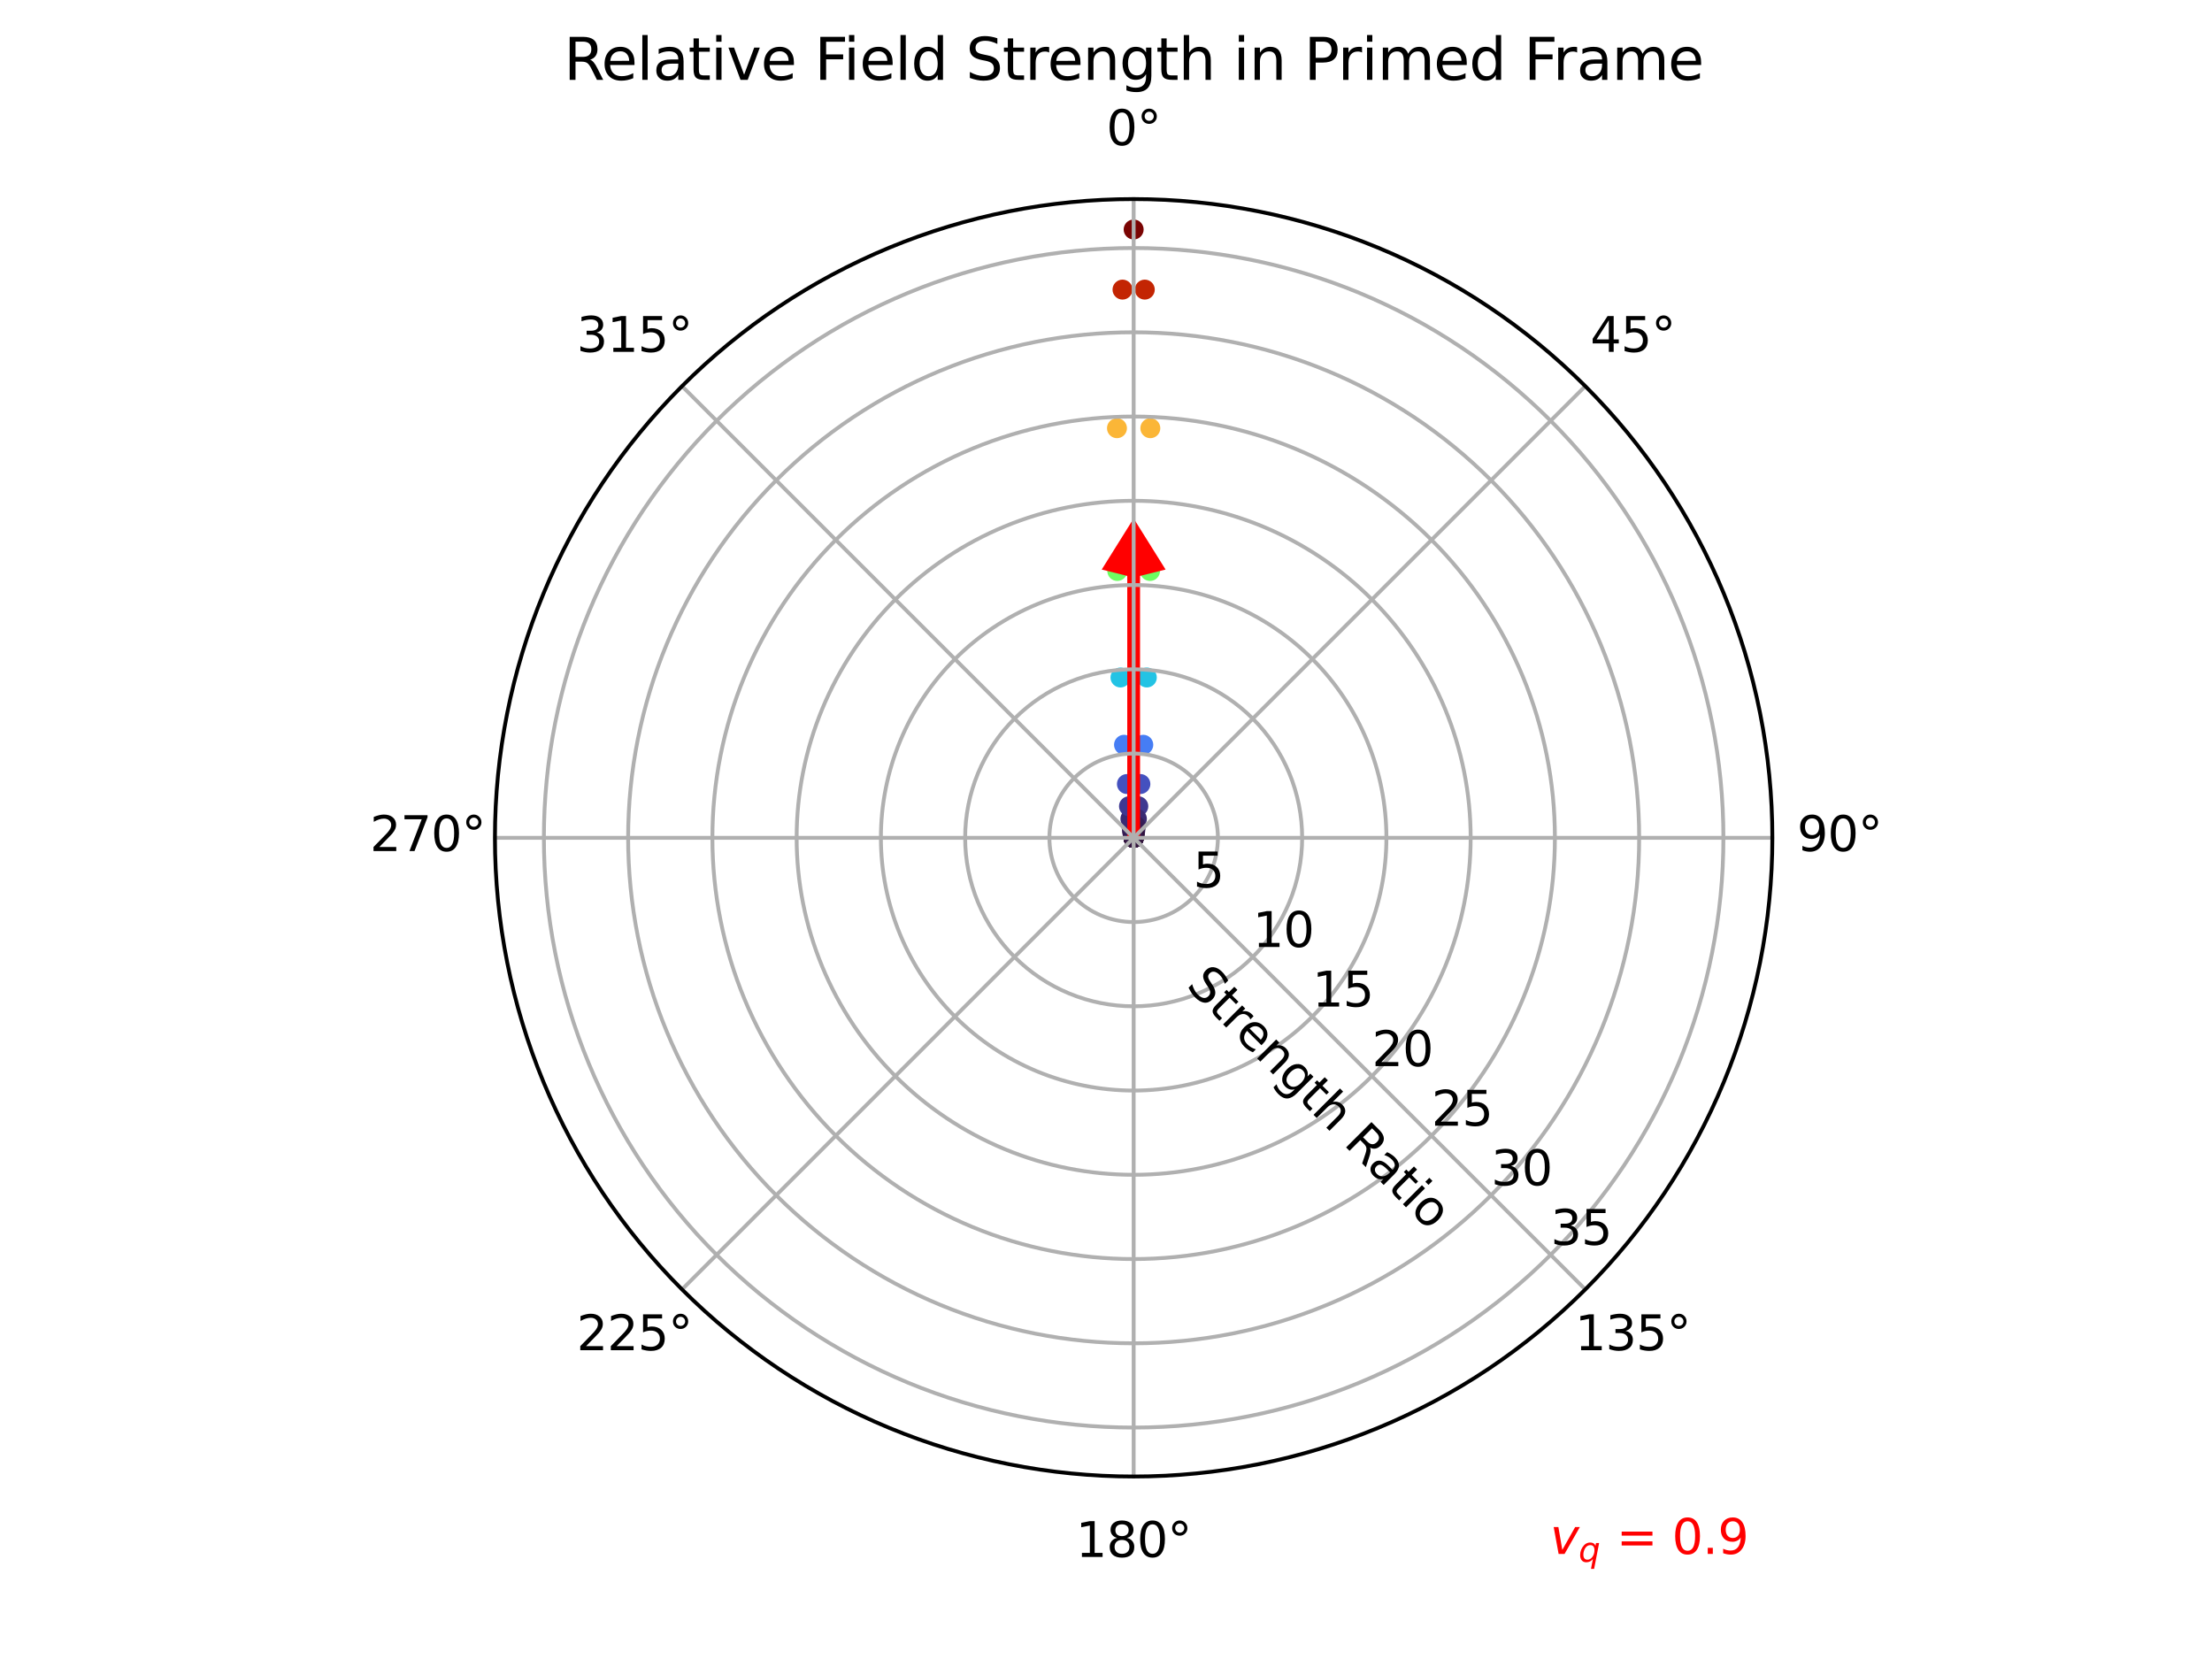 <?xml version="1.0" encoding="utf-8" standalone="no"?>
<!DOCTYPE svg PUBLIC "-//W3C//DTD SVG 1.1//EN"
  "http://www.w3.org/Graphics/SVG/1.1/DTD/svg11.dtd">
<svg xmlns:xlink="http://www.w3.org/1999/xlink" width="460.8pt" height="345.6pt" viewBox="0 0 460.8 345.6" xmlns="http://www.w3.org/2000/svg" version="1.1">
 <defs>
  <style type="text/css">*{stroke-linejoin: round; stroke-linecap: butt}</style>
 </defs>
 <g id="figure_1">
  <g id="patch_1">
   <path d="M 0 345.6 
L 460.8 345.6 
L 460.8 0 
L 0 0 
z
" style="fill: #ffffff"/>
  </g>
  <g id="axes_1">
   <g id="patch_2">
    <path d="M 369.216 174.528 
C 369.216 157.055 365.774 139.752 359.088 123.61 
C 352.401 107.467 342.6 92.798 330.245 80.443 
C 317.89 68.088 303.221 58.287 287.078 51.6 
C 270.936 44.914 253.633 41.472 236.16 41.472 
C 218.687 41.472 201.384 44.914 185.242 51.6 
C 169.099 58.287 154.43 68.088 142.075 80.443 
C 129.72 92.798 119.919 107.467 113.232 123.61 
C 106.546 139.752 103.104 157.055 103.104 174.528 
C 103.104 192.001 106.546 209.304 113.232 225.446 
C 119.919 241.589 129.72 256.258 142.075 268.613 
C 154.43 280.968 169.099 290.769 185.242 297.456 
C 201.384 304.142 218.687 307.584 236.16 307.584 
C 253.633 307.584 270.936 304.142 287.078 297.456 
C 303.221 290.769 317.89 280.968 330.245 268.613 
C 342.6 256.258 352.401 241.589 359.088 225.446 
C 365.774 209.304 369.216 192.001 369.216 174.528 
M 236.16 174.528 
C 236.16 174.528 236.16 174.528 236.16 174.528 
C 236.16 174.528 236.16 174.528 236.16 174.528 
C 236.16 174.528 236.16 174.528 236.16 174.528 
C 236.16 174.528 236.16 174.528 236.16 174.528 
C 236.16 174.528 236.16 174.528 236.16 174.528 
C 236.16 174.528 236.16 174.528 236.16 174.528 
C 236.16 174.528 236.16 174.528 236.16 174.528 
C 236.16 174.528 236.16 174.528 236.16 174.528 
C 236.16 174.528 236.16 174.528 236.16 174.528 
C 236.16 174.528 236.16 174.528 236.16 174.528 
C 236.16 174.528 236.16 174.528 236.16 174.528 
C 236.16 174.528 236.16 174.528 236.16 174.528 
C 236.16 174.528 236.16 174.528 236.16 174.528 
C 236.16 174.528 236.16 174.528 236.16 174.528 
C 236.16 174.528 236.16 174.528 236.16 174.528 
C 236.16 174.528 236.16 174.528 236.16 174.528 
z
" style="fill: #ffffff"/>
   </g>
   <g id="PathCollection_1">
    <defs>
     <path id="C0_0_9b38a0c9fc" d="M 0 1.581 
C 0.419 1.581 0.822 1.415 1.118 1.118 
C 1.415 0.822 1.581 0.419 1.581 -0 
C 1.581 -0.419 1.415 -0.822 1.118 -1.118 
C 0.822 -1.415 0.419 -1.581 0 -1.581 
C -0.419 -1.581 -0.822 -1.415 -1.118 -1.118 
C -1.415 -0.822 -1.581 -0.419 -1.581 0 
C -1.581 0.419 -1.415 0.822 -1.118 1.118 
C -0.822 1.415 -0.419 1.581 0 1.581 
z
"/>
    </defs>
    <g clip-path="url(#pdd1f303d67)">
     <use xlink:href="#C0_0_9b38a0c9fc" x="236.16" y="47.808" style="fill: #7a0403; stroke: #7a0403"/>
    </g>
    <g clip-path="url(#pdd1f303d67)">
     <use xlink:href="#C0_0_9b38a0c9fc" x="238.48" y="60.33" style="fill: #c32503; stroke: #c32503"/>
    </g>
    <g clip-path="url(#pdd1f303d67)">
     <use xlink:href="#C0_0_9b38a0c9fc" x="239.635" y="89.201" style="fill: #fbb637; stroke: #fbb637"/>
    </g>
    <g clip-path="url(#pdd1f303d67)">
     <use xlink:href="#C0_0_9b38a0c9fc" x="239.569" y="118.945" style="fill: #6dfe62; stroke: #6dfe62"/>
    </g>
    <g clip-path="url(#pdd1f303d67)">
     <use xlink:href="#C0_0_9b38a0c9fc" x="238.905" y="141.133" style="fill: #23c3e4; stroke: #23c3e4"/>
    </g>
    <g clip-path="url(#pdd1f303d67)">
     <use xlink:href="#C0_0_9b38a0c9fc" x="238.165" y="155.152" style="fill: #467df4; stroke: #467df4"/>
    </g>
    <g clip-path="url(#pdd1f303d67)">
     <use xlink:href="#C0_0_9b38a0c9fc" x="237.563" y="163.328" style="fill: #4451bf; stroke: #4451bf"/>
    </g>
    <g clip-path="url(#pdd1f303d67)">
     <use xlink:href="#C0_0_9b38a0c9fc" x="237.13" y="167.959" style="fill: #3e3891; stroke: #3e3891"/>
    </g>
    <g clip-path="url(#pdd1f303d67)">
     <use xlink:href="#C0_0_9b38a0c9fc" x="236.834" y="170.58" style="fill: #392a73; stroke: #392a73"/>
    </g>
    <g clip-path="url(#pdd1f303d67)">
     <use xlink:href="#C0_0_9b38a0c9fc" x="236.636" y="172.086" style="fill: #351e58; stroke: #351e58"/>
    </g>
    <g clip-path="url(#pdd1f303d67)">
     <use xlink:href="#C0_0_9b38a0c9fc" x="236.502" y="172.971" style="fill: #341b51; stroke: #341b51"/>
    </g>
    <g clip-path="url(#pdd1f303d67)">
     <use xlink:href="#C0_0_9b38a0c9fc" x="236.412" y="173.506" style="fill: #33184a; stroke: #33184a"/>
    </g>
    <g clip-path="url(#pdd1f303d67)">
     <use xlink:href="#C0_0_9b38a0c9fc" x="236.349" y="173.838" style="fill: #321543; stroke: #321543"/>
    </g>
    <g clip-path="url(#pdd1f303d67)">
     <use xlink:href="#C0_0_9b38a0c9fc" x="236.306" y="174.049" style="fill: #30123b; stroke: #30123b"/>
    </g>
    <g clip-path="url(#pdd1f303d67)">
     <use xlink:href="#C0_0_9b38a0c9fc" x="236.274" y="174.188" style="fill: #30123b; stroke: #30123b"/>
    </g>
    <g clip-path="url(#pdd1f303d67)">
     <use xlink:href="#C0_0_9b38a0c9fc" x="236.252" y="174.281" style="fill: #30123b; stroke: #30123b"/>
    </g>
    <g clip-path="url(#pdd1f303d67)">
     <use xlink:href="#C0_0_9b38a0c9fc" x="236.235" y="174.344" style="fill: #30123b; stroke: #30123b"/>
    </g>
    <g clip-path="url(#pdd1f303d67)">
     <use xlink:href="#C0_0_9b38a0c9fc" x="236.223" y="174.389" style="fill: #30123b; stroke: #30123b"/>
    </g>
    <g clip-path="url(#pdd1f303d67)">
     <use xlink:href="#C0_0_9b38a0c9fc" x="236.213" y="174.421" style="fill: #30123b; stroke: #30123b"/>
    </g>
    <g clip-path="url(#pdd1f303d67)">
     <use xlink:href="#C0_0_9b38a0c9fc" x="236.206" y="174.444" style="fill: #30123b; stroke: #30123b"/>
    </g>
    <g clip-path="url(#pdd1f303d67)">
     <use xlink:href="#C0_0_9b38a0c9fc" x="236.2" y="174.462" style="fill: #30123b; stroke: #30123b"/>
    </g>
    <g clip-path="url(#pdd1f303d67)">
     <use xlink:href="#C0_0_9b38a0c9fc" x="236.196" y="174.475" style="fill: #30123b; stroke: #30123b"/>
    </g>
    <g clip-path="url(#pdd1f303d67)">
     <use xlink:href="#C0_0_9b38a0c9fc" x="236.193" y="174.485" style="fill: #30123b; stroke: #30123b"/>
    </g>
    <g clip-path="url(#pdd1f303d67)">
     <use xlink:href="#C0_0_9b38a0c9fc" x="236.19" y="174.493" style="fill: #30123b; stroke: #30123b"/>
    </g>
    <g clip-path="url(#pdd1f303d67)">
     <use xlink:href="#C0_0_9b38a0c9fc" x="236.188" y="174.5" style="fill: #30123b; stroke: #30123b"/>
    </g>
    <g clip-path="url(#pdd1f303d67)">
     <use xlink:href="#C0_0_9b38a0c9fc" x="236.186" y="174.505" style="fill: #30123b; stroke: #30123b"/>
    </g>
    <g clip-path="url(#pdd1f303d67)">
     <use xlink:href="#C0_0_9b38a0c9fc" x="236.185" y="174.51" style="fill: #30123b; stroke: #30123b"/>
    </g>
    <g clip-path="url(#pdd1f303d67)">
     <use xlink:href="#C0_0_9b38a0c9fc" x="236.184" y="174.514" style="fill: #30123b; stroke: #30123b"/>
    </g>
    <g clip-path="url(#pdd1f303d67)">
     <use xlink:href="#C0_0_9b38a0c9fc" x="236.183" y="174.518" style="fill: #30123b; stroke: #30123b"/>
    </g>
    <g clip-path="url(#pdd1f303d67)">
     <use xlink:href="#C0_0_9b38a0c9fc" x="236.183" y="174.522" style="fill: #30123b; stroke: #30123b"/>
    </g>
    <g clip-path="url(#pdd1f303d67)">
     <use xlink:href="#C0_0_9b38a0c9fc" x="236.182" y="174.526" style="fill: #30123b; stroke: #30123b"/>
    </g>
    <g clip-path="url(#pdd1f303d67)">
     <use xlink:href="#C0_0_9b38a0c9fc" x="236.181" y="174.531" style="fill: #30123b; stroke: #30123b"/>
    </g>
    <g clip-path="url(#pdd1f303d67)">
     <use xlink:href="#C0_0_9b38a0c9fc" x="236.178" y="174.535" style="fill: #30123b; stroke: #30123b"/>
    </g>
    <g clip-path="url(#pdd1f303d67)">
     <use xlink:href="#C0_0_9b38a0c9fc" x="236.175" y="174.54" style="fill: #30123b; stroke: #30123b"/>
    </g>
    <g clip-path="url(#pdd1f303d67)">
     <use xlink:href="#C0_0_9b38a0c9fc" x="236.17" y="174.544" style="fill: #30123b; stroke: #30123b"/>
    </g>
    <g clip-path="url(#pdd1f303d67)">
     <use xlink:href="#C0_0_9b38a0c9fc" x="236.156" y="174.546" style="fill: #30123b; stroke: #30123b"/>
    </g>
    <g clip-path="url(#pdd1f303d67)">
     <use xlink:href="#C0_0_9b38a0c9fc" x="236.156" y="174.546" style="fill: #30123b; stroke: #30123b"/>
    </g>
    <g clip-path="url(#pdd1f303d67)">
     <use xlink:href="#C0_0_9b38a0c9fc" x="236.15" y="174.544" style="fill: #30123b; stroke: #30123b"/>
    </g>
    <g clip-path="url(#pdd1f303d67)">
     <use xlink:href="#C0_0_9b38a0c9fc" x="236.145" y="174.54" style="fill: #30123b; stroke: #30123b"/>
    </g>
    <g clip-path="url(#pdd1f303d67)">
     <use xlink:href="#C0_0_9b38a0c9fc" x="236.142" y="174.535" style="fill: #30123b; stroke: #30123b"/>
    </g>
    <g clip-path="url(#pdd1f303d67)">
     <use xlink:href="#C0_0_9b38a0c9fc" x="236.139" y="174.531" style="fill: #30123b; stroke: #30123b"/>
    </g>
    <g clip-path="url(#pdd1f303d67)">
     <use xlink:href="#C0_0_9b38a0c9fc" x="236.138" y="174.526" style="fill: #30123b; stroke: #30123b"/>
    </g>
    <g clip-path="url(#pdd1f303d67)">
     <use xlink:href="#C0_0_9b38a0c9fc" x="236.137" y="174.522" style="fill: #30123b; stroke: #30123b"/>
    </g>
    <g clip-path="url(#pdd1f303d67)">
     <use xlink:href="#C0_0_9b38a0c9fc" x="236.137" y="174.518" style="fill: #30123b; stroke: #30123b"/>
    </g>
    <g clip-path="url(#pdd1f303d67)">
     <use xlink:href="#C0_0_9b38a0c9fc" x="236.136" y="174.514" style="fill: #30123b; stroke: #30123b"/>
    </g>
    <g clip-path="url(#pdd1f303d67)">
     <use xlink:href="#C0_0_9b38a0c9fc" x="236.135" y="174.51" style="fill: #30123b; stroke: #30123b"/>
    </g>
    <g clip-path="url(#pdd1f303d67)">
     <use xlink:href="#C0_0_9b38a0c9fc" x="236.134" y="174.505" style="fill: #30123b; stroke: #30123b"/>
    </g>
    <g clip-path="url(#pdd1f303d67)">
     <use xlink:href="#C0_0_9b38a0c9fc" x="236.132" y="174.5" style="fill: #30123b; stroke: #30123b"/>
    </g>
    <g clip-path="url(#pdd1f303d67)">
     <use xlink:href="#C0_0_9b38a0c9fc" x="236.13" y="174.493" style="fill: #30123b; stroke: #30123b"/>
    </g>
    <g clip-path="url(#pdd1f303d67)">
     <use xlink:href="#C0_0_9b38a0c9fc" x="236.127" y="174.485" style="fill: #30123b; stroke: #30123b"/>
    </g>
    <g clip-path="url(#pdd1f303d67)">
     <use xlink:href="#C0_0_9b38a0c9fc" x="236.124" y="174.475" style="fill: #30123b; stroke: #30123b"/>
    </g>
    <g clip-path="url(#pdd1f303d67)">
     <use xlink:href="#C0_0_9b38a0c9fc" x="236.12" y="174.462" style="fill: #30123b; stroke: #30123b"/>
    </g>
    <g clip-path="url(#pdd1f303d67)">
     <use xlink:href="#C0_0_9b38a0c9fc" x="236.114" y="174.444" style="fill: #30123b; stroke: #30123b"/>
    </g>
    <g clip-path="url(#pdd1f303d67)">
     <use xlink:href="#C0_0_9b38a0c9fc" x="236.107" y="174.421" style="fill: #30123b; stroke: #30123b"/>
    </g>
    <g clip-path="url(#pdd1f303d67)">
     <use xlink:href="#C0_0_9b38a0c9fc" x="236.097" y="174.389" style="fill: #30123b; stroke: #30123b"/>
    </g>
    <g clip-path="url(#pdd1f303d67)">
     <use xlink:href="#C0_0_9b38a0c9fc" x="236.085" y="174.344" style="fill: #30123b; stroke: #30123b"/>
    </g>
    <g clip-path="url(#pdd1f303d67)">
     <use xlink:href="#C0_0_9b38a0c9fc" x="236.068" y="174.281" style="fill: #30123b; stroke: #30123b"/>
    </g>
    <g clip-path="url(#pdd1f303d67)">
     <use xlink:href="#C0_0_9b38a0c9fc" x="236.046" y="174.188" style="fill: #30123b; stroke: #30123b"/>
    </g>
    <g clip-path="url(#pdd1f303d67)">
     <use xlink:href="#C0_0_9b38a0c9fc" x="236.014" y="174.049" style="fill: #30123b; stroke: #30123b"/>
    </g>
    <g clip-path="url(#pdd1f303d67)">
     <use xlink:href="#C0_0_9b38a0c9fc" x="235.971" y="173.838" style="fill: #321543; stroke: #321543"/>
    </g>
    <g clip-path="url(#pdd1f303d67)">
     <use xlink:href="#C0_0_9b38a0c9fc" x="235.908" y="173.506" style="fill: #33184a; stroke: #33184a"/>
    </g>
    <g clip-path="url(#pdd1f303d67)">
     <use xlink:href="#C0_0_9b38a0c9fc" x="235.818" y="172.971" style="fill: #341b51; stroke: #341b51"/>
    </g>
    <g clip-path="url(#pdd1f303d67)">
     <use xlink:href="#C0_0_9b38a0c9fc" x="235.684" y="172.086" style="fill: #351e58; stroke: #351e58"/>
    </g>
    <g clip-path="url(#pdd1f303d67)">
     <use xlink:href="#C0_0_9b38a0c9fc" x="235.486" y="170.58" style="fill: #392a73; stroke: #392a73"/>
    </g>
    <g clip-path="url(#pdd1f303d67)">
     <use xlink:href="#C0_0_9b38a0c9fc" x="235.19" y="167.959" style="fill: #3e3891; stroke: #3e3891"/>
    </g>
    <g clip-path="url(#pdd1f303d67)">
     <use xlink:href="#C0_0_9b38a0c9fc" x="234.757" y="163.328" style="fill: #4451bf; stroke: #4451bf"/>
    </g>
    <g clip-path="url(#pdd1f303d67)">
     <use xlink:href="#C0_0_9b38a0c9fc" x="234.155" y="155.152" style="fill: #467df4; stroke: #467df4"/>
    </g>
    <g clip-path="url(#pdd1f303d67)">
     <use xlink:href="#C0_0_9b38a0c9fc" x="233.415" y="141.133" style="fill: #23c3e4; stroke: #23c3e4"/>
    </g>
    <g clip-path="url(#pdd1f303d67)">
     <use xlink:href="#C0_0_9b38a0c9fc" x="232.751" y="118.945" style="fill: #6dfe62; stroke: #6dfe62"/>
    </g>
    <g clip-path="url(#pdd1f303d67)">
     <use xlink:href="#C0_0_9b38a0c9fc" x="232.685" y="89.201" style="fill: #fbb637; stroke: #fbb637"/>
    </g>
    <g clip-path="url(#pdd1f303d67)">
     <use xlink:href="#C0_0_9b38a0c9fc" x="233.84" y="60.33" style="fill: #c32503; stroke: #c32503"/>
    </g>
   </g>
   <g id="Quiver_1">
    <path d="M 234.829 174.528 
L 234.829 119.976 
L 229.507 118.645 
L 236.16 108 
L 242.813 118.645 
L 237.491 119.976 
L 237.491 174.528 
L 234.829 174.528 
" clip-path="url(#pdd1f303d67)" style="fill: #ff0000"/>
   </g>
   <g id="matplotlib.axis_1">
    <g id="xtick_1">
     <g id="line2d_1">
      <path d="M 236.16 174.528 
L 236.16 41.472 
" clip-path="url(#pdd1f303d67)" style="fill: none; stroke: #b0b0b0; stroke-width: 0.8; stroke-linecap: square"/>
     </g>
     <g id="text_1">
      <!-- 0° -->
      <g transform="translate(230.479 30.231) scale(0.1 -0.1)">
       <defs>
        <path id="DejaVuSans-30" d="M 2034 4250 
Q 1547 4250 1301 3770 
Q 1056 3291 1056 2328 
Q 1056 1369 1301 889 
Q 1547 409 2034 409 
Q 2525 409 2770 889 
Q 3016 1369 3016 2328 
Q 3016 3291 2770 3770 
Q 2525 4250 2034 4250 
z
M 2034 4750 
Q 2819 4750 3233 4129 
Q 3647 3509 3647 2328 
Q 3647 1150 3233 529 
Q 2819 -91 2034 -91 
Q 1250 -91 836 529 
Q 422 1150 422 2328 
Q 422 3509 836 4129 
Q 1250 4750 2034 4750 
z
" transform="scale(0.016)"/>
        <path id="DejaVuSans-b0" d="M 1600 4347 
Q 1350 4347 1178 4173 
Q 1006 4000 1006 3750 
Q 1006 3503 1178 3333 
Q 1350 3163 1600 3163 
Q 1850 3163 2022 3333 
Q 2194 3503 2194 3750 
Q 2194 3997 2020 4172 
Q 1847 4347 1600 4347 
z
M 1600 4750 
Q 1800 4750 1984 4673 
Q 2169 4597 2303 4453 
Q 2447 4313 2519 4134 
Q 2591 3956 2591 3750 
Q 2591 3338 2302 3052 
Q 2013 2766 1594 2766 
Q 1172 2766 890 3047 
Q 609 3328 609 3750 
Q 609 4169 896 4459 
Q 1184 4750 1600 4750 
z
" transform="scale(0.016)"/>
       </defs>
       <use xlink:href="#DejaVuSans-30"/>
       <use xlink:href="#DejaVuSans-b0" x="63.623"/>
      </g>
     </g>
    </g>
    <g id="xtick_2">
     <g id="line2d_2">
      <path d="M 236.16 174.528 
L 330.245 80.443 
" clip-path="url(#pdd1f303d67)" style="fill: none; stroke: #b0b0b0; stroke-width: 0.8; stroke-linecap: square"/>
     </g>
     <g id="text_2">
      <!-- 45° -->
      <g transform="translate(331.282 73.303) scale(0.1 -0.1)">
       <defs>
        <path id="DejaVuSans-34" d="M 2419 4116 
L 825 1625 
L 2419 1625 
L 2419 4116 
z
M 2253 4666 
L 3047 4666 
L 3047 1625 
L 3713 1625 
L 3713 1100 
L 3047 1100 
L 3047 0 
L 2419 0 
L 2419 1100 
L 313 1100 
L 313 1709 
L 2253 4666 
z
" transform="scale(0.016)"/>
        <path id="DejaVuSans-35" d="M 691 4666 
L 3169 4666 
L 3169 4134 
L 1269 4134 
L 1269 2991 
Q 1406 3038 1543 3061 
Q 1681 3084 1819 3084 
Q 2600 3084 3056 2656 
Q 3513 2228 3513 1497 
Q 3513 744 3044 326 
Q 2575 -91 1722 -91 
Q 1428 -91 1123 -41 
Q 819 9 494 109 
L 494 744 
Q 775 591 1075 516 
Q 1375 441 1709 441 
Q 2250 441 2565 725 
Q 2881 1009 2881 1497 
Q 2881 1984 2565 2268 
Q 2250 2553 1709 2553 
Q 1456 2553 1204 2497 
Q 953 2441 691 2322 
L 691 4666 
z
" transform="scale(0.016)"/>
       </defs>
       <use xlink:href="#DejaVuSans-34"/>
       <use xlink:href="#DejaVuSans-35" x="63.623"/>
       <use xlink:href="#DejaVuSans-b0" x="127.246"/>
      </g>
     </g>
    </g>
    <g id="xtick_3">
     <g id="line2d_3">
      <path d="M 236.16 174.528 
L 369.216 174.528 
" clip-path="url(#pdd1f303d67)" style="fill: none; stroke: #b0b0b0; stroke-width: 0.8; stroke-linecap: square"/>
     </g>
     <g id="text_3">
      <!-- 90° -->
      <g transform="translate(374.353 177.287) scale(0.1 -0.1)">
       <defs>
        <path id="DejaVuSans-39" d="M 703 97 
L 703 672 
Q 941 559 1184 500 
Q 1428 441 1663 441 
Q 2288 441 2617 861 
Q 2947 1281 2994 2138 
Q 2813 1869 2534 1725 
Q 2256 1581 1919 1581 
Q 1219 1581 811 2004 
Q 403 2428 403 3163 
Q 403 3881 828 4315 
Q 1253 4750 1959 4750 
Q 2769 4750 3195 4129 
Q 3622 3509 3622 2328 
Q 3622 1225 3098 567 
Q 2575 -91 1691 -91 
Q 1453 -91 1209 -44 
Q 966 3 703 97 
z
M 1959 2075 
Q 2384 2075 2632 2365 
Q 2881 2656 2881 3163 
Q 2881 3666 2632 3958 
Q 2384 4250 1959 4250 
Q 1534 4250 1286 3958 
Q 1038 3666 1038 3163 
Q 1038 2656 1286 2365 
Q 1534 2075 1959 2075 
z
" transform="scale(0.016)"/>
       </defs>
       <use xlink:href="#DejaVuSans-39"/>
       <use xlink:href="#DejaVuSans-30" x="63.623"/>
       <use xlink:href="#DejaVuSans-b0" x="127.246"/>
      </g>
     </g>
    </g>
    <g id="xtick_4">
     <g id="line2d_4">
      <path d="M 236.16 174.528 
L 330.245 268.613 
" clip-path="url(#pdd1f303d67)" style="fill: none; stroke: #b0b0b0; stroke-width: 0.8; stroke-linecap: square"/>
     </g>
     <g id="text_4">
      <!-- 135° -->
      <g transform="translate(328.101 281.272) scale(0.1 -0.1)">
       <defs>
        <path id="DejaVuSans-31" d="M 794 531 
L 1825 531 
L 1825 4091 
L 703 3866 
L 703 4441 
L 1819 4666 
L 2450 4666 
L 2450 531 
L 3481 531 
L 3481 0 
L 794 0 
L 794 531 
z
" transform="scale(0.016)"/>
        <path id="DejaVuSans-33" d="M 2597 2516 
Q 3050 2419 3304 2112 
Q 3559 1806 3559 1356 
Q 3559 666 3084 287 
Q 2609 -91 1734 -91 
Q 1441 -91 1130 -33 
Q 819 25 488 141 
L 488 750 
Q 750 597 1062 519 
Q 1375 441 1716 441 
Q 2309 441 2620 675 
Q 2931 909 2931 1356 
Q 2931 1769 2642 2001 
Q 2353 2234 1838 2234 
L 1294 2234 
L 1294 2753 
L 1863 2753 
Q 2328 2753 2575 2939 
Q 2822 3125 2822 3475 
Q 2822 3834 2567 4026 
Q 2313 4219 1838 4219 
Q 1578 4219 1281 4162 
Q 984 4106 628 3988 
L 628 4550 
Q 988 4650 1302 4700 
Q 1616 4750 1894 4750 
Q 2613 4750 3031 4423 
Q 3450 4097 3450 3541 
Q 3450 3153 3228 2886 
Q 3006 2619 2597 2516 
z
" transform="scale(0.016)"/>
       </defs>
       <use xlink:href="#DejaVuSans-31"/>
       <use xlink:href="#DejaVuSans-33" x="63.623"/>
       <use xlink:href="#DejaVuSans-35" x="127.246"/>
       <use xlink:href="#DejaVuSans-b0" x="190.869"/>
      </g>
     </g>
    </g>
    <g id="xtick_5">
     <g id="line2d_5">
      <path d="M 236.16 174.528 
L 236.16 307.584 
" clip-path="url(#pdd1f303d67)" style="fill: none; stroke: #b0b0b0; stroke-width: 0.8; stroke-linecap: square"/>
     </g>
     <g id="text_5">
      <!-- 180° -->
      <g transform="translate(224.116 324.343) scale(0.1 -0.1)">
       <defs>
        <path id="DejaVuSans-38" d="M 2034 2216 
Q 1584 2216 1326 1975 
Q 1069 1734 1069 1313 
Q 1069 891 1326 650 
Q 1584 409 2034 409 
Q 2484 409 2743 651 
Q 3003 894 3003 1313 
Q 3003 1734 2745 1975 
Q 2488 2216 2034 2216 
z
M 1403 2484 
Q 997 2584 770 2862 
Q 544 3141 544 3541 
Q 544 4100 942 4425 
Q 1341 4750 2034 4750 
Q 2731 4750 3128 4425 
Q 3525 4100 3525 3541 
Q 3525 3141 3298 2862 
Q 3072 2584 2669 2484 
Q 3125 2378 3379 2068 
Q 3634 1759 3634 1313 
Q 3634 634 3220 271 
Q 2806 -91 2034 -91 
Q 1263 -91 848 271 
Q 434 634 434 1313 
Q 434 1759 690 2068 
Q 947 2378 1403 2484 
z
M 1172 3481 
Q 1172 3119 1398 2916 
Q 1625 2713 2034 2713 
Q 2441 2713 2670 2916 
Q 2900 3119 2900 3481 
Q 2900 3844 2670 4047 
Q 2441 4250 2034 4250 
Q 1625 4250 1398 4047 
Q 1172 3844 1172 3481 
z
" transform="scale(0.016)"/>
       </defs>
       <use xlink:href="#DejaVuSans-31"/>
       <use xlink:href="#DejaVuSans-38" x="63.623"/>
       <use xlink:href="#DejaVuSans-30" x="127.246"/>
       <use xlink:href="#DejaVuSans-b0" x="190.869"/>
      </g>
     </g>
    </g>
    <g id="xtick_6">
     <g id="line2d_6">
      <path d="M 236.16 174.528 
L 142.075 268.613 
" clip-path="url(#pdd1f303d67)" style="fill: none; stroke: #b0b0b0; stroke-width: 0.8; stroke-linecap: square"/>
     </g>
     <g id="text_6">
      <!-- 225° -->
      <g transform="translate(120.132 281.272) scale(0.1 -0.1)">
       <defs>
        <path id="DejaVuSans-32" d="M 1228 531 
L 3431 531 
L 3431 0 
L 469 0 
L 469 531 
Q 828 903 1448 1529 
Q 2069 2156 2228 2338 
Q 2531 2678 2651 2914 
Q 2772 3150 2772 3378 
Q 2772 3750 2511 3984 
Q 2250 4219 1831 4219 
Q 1534 4219 1204 4116 
Q 875 4013 500 3803 
L 500 4441 
Q 881 4594 1212 4672 
Q 1544 4750 1819 4750 
Q 2544 4750 2975 4387 
Q 3406 4025 3406 3419 
Q 3406 3131 3298 2873 
Q 3191 2616 2906 2266 
Q 2828 2175 2409 1742 
Q 1991 1309 1228 531 
z
" transform="scale(0.016)"/>
       </defs>
       <use xlink:href="#DejaVuSans-32"/>
       <use xlink:href="#DejaVuSans-32" x="63.623"/>
       <use xlink:href="#DejaVuSans-35" x="127.246"/>
       <use xlink:href="#DejaVuSans-b0" x="190.869"/>
      </g>
     </g>
    </g>
    <g id="xtick_7">
     <g id="line2d_7">
      <path d="M 236.16 174.528 
L 103.104 174.528 
" clip-path="url(#pdd1f303d67)" style="fill: none; stroke: #b0b0b0; stroke-width: 0.8; stroke-linecap: square"/>
     </g>
     <g id="text_7">
      <!-- 270° -->
      <g transform="translate(77.06 177.287) scale(0.1 -0.1)">
       <defs>
        <path id="DejaVuSans-37" d="M 525 4666 
L 3525 4666 
L 3525 4397 
L 1831 0 
L 1172 0 
L 2766 4134 
L 525 4134 
L 525 4666 
z
" transform="scale(0.016)"/>
       </defs>
       <use xlink:href="#DejaVuSans-32"/>
       <use xlink:href="#DejaVuSans-37" x="63.623"/>
       <use xlink:href="#DejaVuSans-30" x="127.246"/>
       <use xlink:href="#DejaVuSans-b0" x="190.869"/>
      </g>
     </g>
    </g>
    <g id="xtick_8">
     <g id="line2d_8">
      <path d="M 236.16 174.528 
L 142.075 80.443 
" clip-path="url(#pdd1f303d67)" style="fill: none; stroke: #b0b0b0; stroke-width: 0.8; stroke-linecap: square"/>
     </g>
     <g id="text_8">
      <!-- 315° -->
      <g transform="translate(120.132 73.303) scale(0.1 -0.1)">
       <use xlink:href="#DejaVuSans-33"/>
       <use xlink:href="#DejaVuSans-31" x="63.623"/>
       <use xlink:href="#DejaVuSans-35" x="127.246"/>
       <use xlink:href="#DejaVuSans-b0" x="190.869"/>
      </g>
     </g>
    </g>
   </g>
   <g id="matplotlib.axis_2">
    <g id="ytick_1">
     <g id="line2d_9">
      <path d="M 236.16 156.977 
C 238.465 156.977 240.747 157.431 242.877 158.313 
C 245.006 159.195 246.941 160.488 248.571 162.117 
C 250.2 163.747 251.493 165.682 252.375 167.811 
C 253.257 169.941 253.711 172.223 253.711 174.528 
C 253.711 176.833 253.257 179.115 252.375 181.245 
C 251.493 183.374 250.2 185.309 248.571 186.939 
C 246.941 188.568 245.006 189.861 242.877 190.743 
C 240.747 191.625 238.465 192.079 236.16 192.079 
C 233.855 192.079 231.573 191.625 229.443 190.743 
C 227.314 189.861 225.379 188.568 223.749 186.939 
C 222.12 185.309 220.827 183.374 219.945 181.245 
C 219.063 179.115 218.609 176.833 218.609 174.528 
C 218.609 172.223 219.063 169.941 219.945 167.811 
C 220.827 165.682 222.12 163.747 223.749 162.117 
C 225.379 160.488 227.314 159.195 229.443 158.313 
C 231.573 157.431 233.855 156.977 236.16 156.977 
" clip-path="url(#pdd1f303d67)" style="fill: none; stroke: #b0b0b0; stroke-width: 0.8; stroke-linecap: square"/>
     </g>
     <g id="text_9">
      <!-- 5 -->
      <g transform="translate(248.571 184.859) scale(0.1 -0.1)">
       <use xlink:href="#DejaVuSans-35"/>
      </g>
     </g>
    </g>
    <g id="ytick_2">
     <g id="line2d_10">
      <path d="M 236.16 139.426 
C 240.77 139.426 245.334 140.334 249.593 142.098 
C 253.852 143.862 257.722 146.447 260.981 149.707 
C 264.241 152.966 266.826 156.836 268.59 161.095 
C 270.354 165.354 271.262 169.918 271.262 174.528 
C 271.262 179.138 270.354 183.702 268.59 187.961 
C 266.826 192.22 264.241 196.09 260.981 199.349 
C 257.722 202.609 253.852 205.194 249.593 206.958 
C 245.334 208.722 240.77 209.63 236.16 209.63 
C 231.55 209.63 226.986 208.722 222.727 206.958 
C 218.468 205.194 214.598 202.609 211.339 199.349 
C 208.079 196.09 205.494 192.22 203.73 187.961 
C 201.966 183.702 201.058 179.138 201.058 174.528 
C 201.058 169.918 201.966 165.354 203.73 161.095 
C 205.494 156.836 208.079 152.966 211.339 149.707 
C 214.598 146.447 218.468 143.862 222.727 142.098 
C 226.986 140.334 231.55 139.426 236.16 139.426 
" clip-path="url(#pdd1f303d67)" style="fill: none; stroke: #b0b0b0; stroke-width: 0.8; stroke-linecap: square"/>
     </g>
     <g id="text_10">
      <!-- 10 -->
      <g transform="translate(260.981 197.27) scale(0.1 -0.1)">
       <use xlink:href="#DejaVuSans-31"/>
       <use xlink:href="#DejaVuSans-30" x="63.623"/>
      </g>
     </g>
    </g>
    <g id="ytick_3">
     <g id="line2d_11">
      <path d="M 236.16 121.874 
C 243.074 121.874 249.922 123.236 256.31 125.882 
C 262.698 128.528 268.503 132.407 273.392 137.296 
C 278.281 142.185 282.16 147.99 284.806 154.378 
C 287.452 160.766 288.814 167.614 288.814 174.528 
C 288.814 181.442 287.452 188.29 284.806 194.678 
C 282.16 201.066 278.281 206.871 273.392 211.76 
C 268.503 216.649 262.698 220.528 256.31 223.174 
C 249.922 225.82 243.074 227.182 236.16 227.182 
C 229.246 227.182 222.398 225.82 216.01 223.174 
C 209.622 220.528 203.817 216.649 198.928 211.76 
C 194.039 206.871 190.16 201.066 187.514 194.678 
C 184.868 188.29 183.506 181.442 183.506 174.528 
C 183.506 167.614 184.868 160.766 187.514 154.378 
C 190.16 147.99 194.039 142.185 198.928 137.296 
C 203.817 132.407 209.622 128.528 216.01 125.882 
C 222.398 123.236 229.246 121.874 236.16 121.874 
" clip-path="url(#pdd1f303d67)" style="fill: none; stroke: #b0b0b0; stroke-width: 0.8; stroke-linecap: square"/>
     </g>
     <g id="text_11">
      <!-- 15 -->
      <g transform="translate(273.392 209.68) scale(0.1 -0.1)">
       <use xlink:href="#DejaVuSans-31"/>
       <use xlink:href="#DejaVuSans-35" x="63.623"/>
      </g>
     </g>
    </g>
    <g id="ytick_4">
     <g id="line2d_12">
      <path d="M 236.16 104.323 
C 245.379 104.323 254.509 106.139 263.026 109.667 
C 271.544 113.195 279.283 118.367 285.802 124.886 
C 292.321 131.405 297.493 139.144 301.021 147.662 
C 304.549 156.179 306.365 165.309 306.365 174.528 
C 306.365 183.747 304.549 192.877 301.021 201.394 
C 297.493 209.912 292.321 217.651 285.802 224.17 
C 279.283 230.689 271.544 235.861 263.026 239.389 
C 254.509 242.917 245.379 244.733 236.16 244.733 
C 226.941 244.733 217.811 242.917 209.294 239.389 
C 200.776 235.861 193.037 230.689 186.518 224.17 
C 179.999 217.651 174.827 209.912 171.299 201.394 
C 167.771 192.877 165.955 183.747 165.955 174.528 
C 165.955 165.309 167.771 156.179 171.299 147.662 
C 174.827 139.144 179.999 131.405 186.518 124.886 
C 193.037 118.367 200.776 113.195 209.294 109.667 
C 217.811 106.139 226.941 104.323 236.16 104.323 
" clip-path="url(#pdd1f303d67)" style="fill: none; stroke: #b0b0b0; stroke-width: 0.8; stroke-linecap: square"/>
     </g>
     <g id="text_12">
      <!-- 20 -->
      <g transform="translate(285.802 222.091) scale(0.1 -0.1)">
       <use xlink:href="#DejaVuSans-32"/>
       <use xlink:href="#DejaVuSans-30" x="63.623"/>
      </g>
     </g>
    </g>
    <g id="ytick_5">
     <g id="line2d_13">
      <path d="M 236.16 86.772 
C 247.684 86.772 259.096 89.042 269.743 93.452 
C 280.39 97.862 290.064 104.326 298.213 112.475 
C 306.362 120.624 312.826 130.298 317.236 140.945 
C 321.646 151.592 323.916 163.004 323.916 174.528 
C 323.916 186.052 321.646 197.464 317.236 208.111 
C 312.826 218.758 306.362 228.432 298.213 236.581 
C 290.064 244.73 280.39 251.194 269.743 255.604 
C 259.096 260.014 247.684 262.284 236.16 262.284 
C 224.636 262.284 213.224 260.014 202.577 255.604 
C 191.93 251.194 182.256 244.73 174.107 236.581 
C 165.958 228.432 159.494 218.758 155.084 208.111 
C 150.674 197.464 148.404 186.052 148.404 174.528 
C 148.404 163.004 150.674 151.592 155.084 140.945 
C 159.494 130.298 165.958 120.624 174.107 112.475 
C 182.256 104.326 191.93 97.862 202.577 93.452 
C 213.224 89.042 224.636 86.772 236.16 86.772 
" clip-path="url(#pdd1f303d67)" style="fill: none; stroke: #b0b0b0; stroke-width: 0.8; stroke-linecap: square"/>
     </g>
     <g id="text_13">
      <!-- 25 -->
      <g transform="translate(298.213 234.501) scale(0.1 -0.1)">
       <use xlink:href="#DejaVuSans-32"/>
       <use xlink:href="#DejaVuSans-35" x="63.623"/>
      </g>
     </g>
    </g>
    <g id="ytick_6">
     <g id="line2d_14">
      <path d="M 236.16 69.221 
C 249.989 69.221 263.683 71.945 276.459 77.237 
C 289.236 82.529 300.845 90.286 310.624 100.064 
C 320.402 109.843 328.159 121.452 333.451 134.229 
C 338.743 147.005 341.467 160.699 341.467 174.528 
C 341.467 188.357 338.743 202.051 333.451 214.827 
C 328.159 227.604 320.402 239.213 310.624 248.992 
C 300.845 258.77 289.236 266.527 276.459 271.819 
C 263.683 277.111 249.989 279.835 236.16 279.835 
C 222.331 279.835 208.637 277.111 195.861 271.819 
C 183.084 266.527 171.475 258.77 161.696 248.992 
C 151.918 239.213 144.161 227.604 138.869 214.827 
C 133.577 202.051 130.853 188.357 130.853 174.528 
C 130.853 160.699 133.577 147.005 138.869 134.229 
C 144.161 121.452 151.918 109.843 161.696 100.064 
C 171.475 90.286 183.084 82.529 195.861 77.237 
C 208.637 71.945 222.331 69.221 236.16 69.221 
" clip-path="url(#pdd1f303d67)" style="fill: none; stroke: #b0b0b0; stroke-width: 0.8; stroke-linecap: square"/>
     </g>
     <g id="text_14">
      <!-- 30 -->
      <g transform="translate(310.624 246.912) scale(0.1 -0.1)">
       <use xlink:href="#DejaVuSans-33"/>
       <use xlink:href="#DejaVuSans-30" x="63.623"/>
      </g>
     </g>
    </g>
    <g id="ytick_7">
     <g id="line2d_15">
      <path d="M 236.16 51.669 
C 252.294 51.669 268.27 54.847 283.176 61.021 
C 298.082 67.195 311.626 76.246 323.034 87.654 
C 334.442 99.062 343.493 112.606 349.667 127.512 
C 355.841 142.418 359.019 158.394 359.019 174.528 
C 359.019 190.662 355.841 206.638 349.667 221.544 
C 343.493 236.45 334.442 249.994 323.034 261.402 
C 311.626 272.81 298.082 281.861 283.176 288.035 
C 268.27 294.209 252.294 297.387 236.16 297.387 
C 220.026 297.387 204.05 294.209 189.144 288.035 
C 174.238 281.861 160.694 272.81 149.286 261.402 
C 137.878 249.994 128.827 236.45 122.653 221.544 
C 116.479 206.638 113.301 190.662 113.301 174.528 
C 113.301 158.394 116.479 142.418 122.653 127.512 
C 128.827 112.606 137.878 99.062 149.286 87.654 
C 160.694 76.246 174.238 67.195 189.144 61.021 
C 204.05 54.847 220.026 51.669 236.16 51.669 
" clip-path="url(#pdd1f303d67)" style="fill: none; stroke: #b0b0b0; stroke-width: 0.8; stroke-linecap: square"/>
     </g>
     <g id="text_15">
      <!-- 35 -->
      <g transform="translate(323.034 259.323) scale(0.1 -0.1)">
       <use xlink:href="#DejaVuSans-33"/>
       <use xlink:href="#DejaVuSans-35" x="63.623"/>
      </g>
     </g>
    </g>
   </g>
   <g id="patch_3">
    <path d="M 236.16 41.472 
C 218.687 41.472 201.384 44.914 185.242 51.6 
C 169.099 58.287 154.43 68.088 142.075 80.443 
C 129.72 92.798 119.919 107.467 113.232 123.61 
C 106.546 139.752 103.104 157.055 103.104 174.528 
C 103.104 192.001 106.546 209.304 113.232 225.446 
C 119.919 241.589 129.72 256.258 142.075 268.613 
C 154.43 280.968 169.099 290.769 185.242 297.456 
C 201.384 304.142 218.687 307.584 236.16 307.584 
C 253.633 307.584 270.936 304.142 287.078 297.456 
C 303.221 290.769 317.89 280.968 330.245 268.613 
C 342.6 256.258 352.401 241.589 359.088 225.446 
C 365.774 209.304 369.216 192.001 369.216 174.528 
C 369.216 157.055 365.774 139.752 359.088 123.61 
C 352.401 107.467 342.6 92.798 330.245 80.443 
C 317.89 68.088 303.221 58.287 287.078 51.6 
C 270.936 44.914 253.633 41.472 236.16 41.472 
" style="fill: none; stroke: #000000; stroke-width: 0.8; stroke-linejoin: miter; stroke-linecap: square"/>
   </g>
   <g id="text_16">
    <!--  $v_q$ = 0.9 -->
    <g style="fill: #ff0000" transform="translate(319.749 323.788) scale(0.1 -0.1)">
     <defs>
      <path id="DejaVuSans-20" transform="scale(0.016)"/>
      <path id="DejaVuSans-Oblique-76" d="M 459 3500 
L 1069 3500 
L 1581 525 
L 3256 3500 
L 3866 3500 
L 1875 0 
L 1100 0 
L 459 3500 
z
" transform="scale(0.016)"/>
      <path id="DejaVuSans-Oblique-71" d="M 2669 525 
Q 2438 222 2123 65 
Q 1809 -91 1428 -91 
Q 897 -91 595 267 
Q 294 625 294 1253 
Q 294 1759 480 2231 
Q 666 2703 1013 3078 
Q 1238 3322 1530 3453 
Q 1822 3584 2144 3584 
Q 2531 3584 2781 3431 
Q 3031 3278 3144 2969 
L 3244 3494 
L 3822 3494 
L 2888 -1319 
L 2309 -1319 
L 2669 525 
z
M 891 1338 
Q 891 875 1084 633 
Q 1278 391 1644 391 
Q 2188 391 2572 911 
Q 2956 1431 2956 2175 
Q 2956 2625 2757 2864 
Q 2559 3103 2188 3103 
Q 1916 3103 1684 2976 
Q 1453 2850 1281 2606 
Q 1100 2350 995 2006 
Q 891 1663 891 1338 
z
" transform="scale(0.016)"/>
      <path id="DejaVuSans-3d" d="M 678 2906 
L 4684 2906 
L 4684 2381 
L 678 2381 
L 678 2906 
z
M 678 1631 
L 4684 1631 
L 4684 1100 
L 678 1100 
L 678 1631 
z
" transform="scale(0.016)"/>
      <path id="DejaVuSans-2e" d="M 684 794 
L 1344 794 
L 1344 0 
L 684 0 
L 684 794 
z
" transform="scale(0.016)"/>
     </defs>
     <use xlink:href="#DejaVuSans-20" transform="translate(0 0.781)"/>
     <use xlink:href="#DejaVuSans-Oblique-76" transform="translate(31.787 0.781)"/>
     <use xlink:href="#DejaVuSans-Oblique-71" transform="translate(90.967 -15.625) scale(0.7)"/>
     <use xlink:href="#DejaVuSans-20" transform="translate(138.135 0.781)"/>
     <use xlink:href="#DejaVuSans-3d" transform="translate(169.922 0.781)"/>
     <use xlink:href="#DejaVuSans-20" transform="translate(253.711 0.781)"/>
     <use xlink:href="#DejaVuSans-30" transform="translate(285.498 0.781)"/>
     <use xlink:href="#DejaVuSans-2e" transform="translate(349.121 0.781)"/>
     <use xlink:href="#DejaVuSans-39" transform="translate(380.908 0.781)"/>
    </g>
   </g>
   <g id="text_17">
    <!-- Strength Ratio -->
    <g transform="translate(246.877 205.485) rotate(-315) scale(0.1 -0.1)">
     <defs>
      <path id="DejaVuSans-53" d="M 3425 4513 
L 3425 3897 
Q 3066 4069 2747 4153 
Q 2428 4238 2131 4238 
Q 1616 4238 1336 4038 
Q 1056 3838 1056 3469 
Q 1056 3159 1242 3001 
Q 1428 2844 1947 2747 
L 2328 2669 
Q 3034 2534 3370 2195 
Q 3706 1856 3706 1288 
Q 3706 609 3251 259 
Q 2797 -91 1919 -91 
Q 1588 -91 1214 -16 
Q 841 59 441 206 
L 441 856 
Q 825 641 1194 531 
Q 1563 422 1919 422 
Q 2459 422 2753 634 
Q 3047 847 3047 1241 
Q 3047 1584 2836 1778 
Q 2625 1972 2144 2069 
L 1759 2144 
Q 1053 2284 737 2584 
Q 422 2884 422 3419 
Q 422 4038 858 4394 
Q 1294 4750 2059 4750 
Q 2388 4750 2728 4690 
Q 3069 4631 3425 4513 
z
" transform="scale(0.016)"/>
      <path id="DejaVuSans-74" d="M 1172 4494 
L 1172 3500 
L 2356 3500 
L 2356 3053 
L 1172 3053 
L 1172 1153 
Q 1172 725 1289 603 
Q 1406 481 1766 481 
L 2356 481 
L 2356 0 
L 1766 0 
Q 1100 0 847 248 
Q 594 497 594 1153 
L 594 3053 
L 172 3053 
L 172 3500 
L 594 3500 
L 594 4494 
L 1172 4494 
z
" transform="scale(0.016)"/>
      <path id="DejaVuSans-72" d="M 2631 2963 
Q 2534 3019 2420 3045 
Q 2306 3072 2169 3072 
Q 1681 3072 1420 2755 
Q 1159 2438 1159 1844 
L 1159 0 
L 581 0 
L 581 3500 
L 1159 3500 
L 1159 2956 
Q 1341 3275 1631 3429 
Q 1922 3584 2338 3584 
Q 2397 3584 2469 3576 
Q 2541 3569 2628 3553 
L 2631 2963 
z
" transform="scale(0.016)"/>
      <path id="DejaVuSans-65" d="M 3597 1894 
L 3597 1613 
L 953 1613 
Q 991 1019 1311 708 
Q 1631 397 2203 397 
Q 2534 397 2845 478 
Q 3156 559 3463 722 
L 3463 178 
Q 3153 47 2828 -22 
Q 2503 -91 2169 -91 
Q 1331 -91 842 396 
Q 353 884 353 1716 
Q 353 2575 817 3079 
Q 1281 3584 2069 3584 
Q 2775 3584 3186 3129 
Q 3597 2675 3597 1894 
z
M 3022 2063 
Q 3016 2534 2758 2815 
Q 2500 3097 2075 3097 
Q 1594 3097 1305 2825 
Q 1016 2553 972 2059 
L 3022 2063 
z
" transform="scale(0.016)"/>
      <path id="DejaVuSans-6e" d="M 3513 2113 
L 3513 0 
L 2938 0 
L 2938 2094 
Q 2938 2591 2744 2837 
Q 2550 3084 2163 3084 
Q 1697 3084 1428 2787 
Q 1159 2491 1159 1978 
L 1159 0 
L 581 0 
L 581 3500 
L 1159 3500 
L 1159 2956 
Q 1366 3272 1645 3428 
Q 1925 3584 2291 3584 
Q 2894 3584 3203 3211 
Q 3513 2838 3513 2113 
z
" transform="scale(0.016)"/>
      <path id="DejaVuSans-67" d="M 2906 1791 
Q 2906 2416 2648 2759 
Q 2391 3103 1925 3103 
Q 1463 3103 1205 2759 
Q 947 2416 947 1791 
Q 947 1169 1205 825 
Q 1463 481 1925 481 
Q 2391 481 2648 825 
Q 2906 1169 2906 1791 
z
M 3481 434 
Q 3481 -459 3084 -895 
Q 2688 -1331 1869 -1331 
Q 1566 -1331 1297 -1286 
Q 1028 -1241 775 -1147 
L 775 -588 
Q 1028 -725 1275 -790 
Q 1522 -856 1778 -856 
Q 2344 -856 2625 -561 
Q 2906 -266 2906 331 
L 2906 616 
Q 2728 306 2450 153 
Q 2172 0 1784 0 
Q 1141 0 747 490 
Q 353 981 353 1791 
Q 353 2603 747 3093 
Q 1141 3584 1784 3584 
Q 2172 3584 2450 3431 
Q 2728 3278 2906 2969 
L 2906 3500 
L 3481 3500 
L 3481 434 
z
" transform="scale(0.016)"/>
      <path id="DejaVuSans-68" d="M 3513 2113 
L 3513 0 
L 2938 0 
L 2938 2094 
Q 2938 2591 2744 2837 
Q 2550 3084 2163 3084 
Q 1697 3084 1428 2787 
Q 1159 2491 1159 1978 
L 1159 0 
L 581 0 
L 581 4863 
L 1159 4863 
L 1159 2956 
Q 1366 3272 1645 3428 
Q 1925 3584 2291 3584 
Q 2894 3584 3203 3211 
Q 3513 2838 3513 2113 
z
" transform="scale(0.016)"/>
      <path id="DejaVuSans-52" d="M 2841 2188 
Q 3044 2119 3236 1894 
Q 3428 1669 3622 1275 
L 4263 0 
L 3584 0 
L 2988 1197 
Q 2756 1666 2539 1819 
Q 2322 1972 1947 1972 
L 1259 1972 
L 1259 0 
L 628 0 
L 628 4666 
L 2053 4666 
Q 2853 4666 3247 4331 
Q 3641 3997 3641 3322 
Q 3641 2881 3436 2590 
Q 3231 2300 2841 2188 
z
M 1259 4147 
L 1259 2491 
L 2053 2491 
Q 2509 2491 2742 2702 
Q 2975 2913 2975 3322 
Q 2975 3731 2742 3939 
Q 2509 4147 2053 4147 
L 1259 4147 
z
" transform="scale(0.016)"/>
      <path id="DejaVuSans-61" d="M 2194 1759 
Q 1497 1759 1228 1600 
Q 959 1441 959 1056 
Q 959 750 1161 570 
Q 1363 391 1709 391 
Q 2188 391 2477 730 
Q 2766 1069 2766 1631 
L 2766 1759 
L 2194 1759 
z
M 3341 1997 
L 3341 0 
L 2766 0 
L 2766 531 
Q 2569 213 2275 61 
Q 1981 -91 1556 -91 
Q 1019 -91 701 211 
Q 384 513 384 1019 
Q 384 1609 779 1909 
Q 1175 2209 1959 2209 
L 2766 2209 
L 2766 2266 
Q 2766 2663 2505 2880 
Q 2244 3097 1772 3097 
Q 1472 3097 1187 3025 
Q 903 2953 641 2809 
L 641 3341 
Q 956 3463 1253 3523 
Q 1550 3584 1831 3584 
Q 2591 3584 2966 3190 
Q 3341 2797 3341 1997 
z
" transform="scale(0.016)"/>
      <path id="DejaVuSans-69" d="M 603 3500 
L 1178 3500 
L 1178 0 
L 603 0 
L 603 3500 
z
M 603 4863 
L 1178 4863 
L 1178 4134 
L 603 4134 
L 603 4863 
z
" transform="scale(0.016)"/>
      <path id="DejaVuSans-6f" d="M 1959 3097 
Q 1497 3097 1228 2736 
Q 959 2375 959 1747 
Q 959 1119 1226 758 
Q 1494 397 1959 397 
Q 2419 397 2687 759 
Q 2956 1122 2956 1747 
Q 2956 2369 2687 2733 
Q 2419 3097 1959 3097 
z
M 1959 3584 
Q 2709 3584 3137 3096 
Q 3566 2609 3566 1747 
Q 3566 888 3137 398 
Q 2709 -91 1959 -91 
Q 1206 -91 779 398 
Q 353 888 353 1747 
Q 353 2609 779 3096 
Q 1206 3584 1959 3584 
z
" transform="scale(0.016)"/>
     </defs>
     <use xlink:href="#DejaVuSans-53"/>
     <use xlink:href="#DejaVuSans-74" x="63.477"/>
     <use xlink:href="#DejaVuSans-72" x="102.686"/>
     <use xlink:href="#DejaVuSans-65" x="141.549"/>
     <use xlink:href="#DejaVuSans-6e" x="203.072"/>
     <use xlink:href="#DejaVuSans-67" x="266.451"/>
     <use xlink:href="#DejaVuSans-74" x="329.928"/>
     <use xlink:href="#DejaVuSans-68" x="369.137"/>
     <use xlink:href="#DejaVuSans-20" x="432.516"/>
     <use xlink:href="#DejaVuSans-52" x="464.303"/>
     <use xlink:href="#DejaVuSans-61" x="531.535"/>
     <use xlink:href="#DejaVuSans-74" x="592.814"/>
     <use xlink:href="#DejaVuSans-69" x="632.023"/>
     <use xlink:href="#DejaVuSans-6f" x="659.807"/>
    </g>
   </g>
   <g id="text_18">
    <!-- Relative Field Strength in Primed Frame -->
    <g transform="translate(117.471 16.633) scale(0.12 -0.12)">
     <defs>
      <path id="DejaVuSans-6c" d="M 603 4863 
L 1178 4863 
L 1178 0 
L 603 0 
L 603 4863 
z
" transform="scale(0.016)"/>
      <path id="DejaVuSans-76" d="M 191 3500 
L 800 3500 
L 1894 563 
L 2988 3500 
L 3597 3500 
L 2284 0 
L 1503 0 
L 191 3500 
z
" transform="scale(0.016)"/>
      <path id="DejaVuSans-46" d="M 628 4666 
L 3309 4666 
L 3309 4134 
L 1259 4134 
L 1259 2759 
L 3109 2759 
L 3109 2228 
L 1259 2228 
L 1259 0 
L 628 0 
L 628 4666 
z
" transform="scale(0.016)"/>
      <path id="DejaVuSans-64" d="M 2906 2969 
L 2906 4863 
L 3481 4863 
L 3481 0 
L 2906 0 
L 2906 525 
Q 2725 213 2448 61 
Q 2172 -91 1784 -91 
Q 1150 -91 751 415 
Q 353 922 353 1747 
Q 353 2572 751 3078 
Q 1150 3584 1784 3584 
Q 2172 3584 2448 3432 
Q 2725 3281 2906 2969 
z
M 947 1747 
Q 947 1113 1208 752 
Q 1469 391 1925 391 
Q 2381 391 2643 752 
Q 2906 1113 2906 1747 
Q 2906 2381 2643 2742 
Q 2381 3103 1925 3103 
Q 1469 3103 1208 2742 
Q 947 2381 947 1747 
z
" transform="scale(0.016)"/>
      <path id="DejaVuSans-50" d="M 1259 4147 
L 1259 2394 
L 2053 2394 
Q 2494 2394 2734 2622 
Q 2975 2850 2975 3272 
Q 2975 3691 2734 3919 
Q 2494 4147 2053 4147 
L 1259 4147 
z
M 628 4666 
L 2053 4666 
Q 2838 4666 3239 4311 
Q 3641 3956 3641 3272 
Q 3641 2581 3239 2228 
Q 2838 1875 2053 1875 
L 1259 1875 
L 1259 0 
L 628 0 
L 628 4666 
z
" transform="scale(0.016)"/>
      <path id="DejaVuSans-6d" d="M 3328 2828 
Q 3544 3216 3844 3400 
Q 4144 3584 4550 3584 
Q 5097 3584 5394 3201 
Q 5691 2819 5691 2113 
L 5691 0 
L 5113 0 
L 5113 2094 
Q 5113 2597 4934 2840 
Q 4756 3084 4391 3084 
Q 3944 3084 3684 2787 
Q 3425 2491 3425 1978 
L 3425 0 
L 2847 0 
L 2847 2094 
Q 2847 2600 2669 2842 
Q 2491 3084 2119 3084 
Q 1678 3084 1418 2786 
Q 1159 2488 1159 1978 
L 1159 0 
L 581 0 
L 581 3500 
L 1159 3500 
L 1159 2956 
Q 1356 3278 1631 3431 
Q 1906 3584 2284 3584 
Q 2666 3584 2933 3390 
Q 3200 3197 3328 2828 
z
" transform="scale(0.016)"/>
     </defs>
     <use xlink:href="#DejaVuSans-52"/>
     <use xlink:href="#DejaVuSans-65" x="64.982"/>
     <use xlink:href="#DejaVuSans-6c" x="126.506"/>
     <use xlink:href="#DejaVuSans-61" x="154.289"/>
     <use xlink:href="#DejaVuSans-74" x="215.568"/>
     <use xlink:href="#DejaVuSans-69" x="254.777"/>
     <use xlink:href="#DejaVuSans-76" x="282.561"/>
     <use xlink:href="#DejaVuSans-65" x="341.74"/>
     <use xlink:href="#DejaVuSans-20" x="403.264"/>
     <use xlink:href="#DejaVuSans-46" x="435.051"/>
     <use xlink:href="#DejaVuSans-69" x="485.32"/>
     <use xlink:href="#DejaVuSans-65" x="513.104"/>
     <use xlink:href="#DejaVuSans-6c" x="574.627"/>
     <use xlink:href="#DejaVuSans-64" x="602.41"/>
     <use xlink:href="#DejaVuSans-20" x="665.887"/>
     <use xlink:href="#DejaVuSans-53" x="697.674"/>
     <use xlink:href="#DejaVuSans-74" x="761.15"/>
     <use xlink:href="#DejaVuSans-72" x="800.359"/>
     <use xlink:href="#DejaVuSans-65" x="839.223"/>
     <use xlink:href="#DejaVuSans-6e" x="900.746"/>
     <use xlink:href="#DejaVuSans-67" x="964.125"/>
     <use xlink:href="#DejaVuSans-74" x="1027.602"/>
     <use xlink:href="#DejaVuSans-68" x="1066.811"/>
     <use xlink:href="#DejaVuSans-20" x="1130.189"/>
     <use xlink:href="#DejaVuSans-69" x="1161.977"/>
     <use xlink:href="#DejaVuSans-6e" x="1189.76"/>
     <use xlink:href="#DejaVuSans-20" x="1253.139"/>
     <use xlink:href="#DejaVuSans-50" x="1284.926"/>
     <use xlink:href="#DejaVuSans-72" x="1343.479"/>
     <use xlink:href="#DejaVuSans-69" x="1384.592"/>
     <use xlink:href="#DejaVuSans-6d" x="1412.375"/>
     <use xlink:href="#DejaVuSans-65" x="1509.787"/>
     <use xlink:href="#DejaVuSans-64" x="1571.311"/>
     <use xlink:href="#DejaVuSans-20" x="1634.787"/>
     <use xlink:href="#DejaVuSans-46" x="1666.574"/>
     <use xlink:href="#DejaVuSans-72" x="1716.844"/>
     <use xlink:href="#DejaVuSans-61" x="1757.957"/>
     <use xlink:href="#DejaVuSans-6d" x="1819.236"/>
     <use xlink:href="#DejaVuSans-65" x="1916.648"/>
    </g>
   </g>
  </g>
 </g>
 <defs>
  <clipPath id="pdd1f303d67">
   <path d="M 369.216 174.528 
C 369.216 157.055 365.774 139.752 359.088 123.61 
C 352.401 107.467 342.6 92.798 330.245 80.443 
C 317.89 68.088 303.221 58.287 287.078 51.6 
C 270.936 44.914 253.633 41.472 236.16 41.472 
C 218.687 41.472 201.384 44.914 185.242 51.6 
C 169.099 58.287 154.43 68.088 142.075 80.443 
C 129.72 92.798 119.919 107.467 113.232 123.61 
C 106.546 139.752 103.104 157.055 103.104 174.528 
C 103.104 192.001 106.546 209.304 113.232 225.446 
C 119.919 241.589 129.72 256.258 142.075 268.613 
C 154.43 280.968 169.099 290.769 185.242 297.456 
C 201.384 304.142 218.687 307.584 236.16 307.584 
C 253.633 307.584 270.936 304.142 287.078 297.456 
C 303.221 290.769 317.89 280.968 330.245 268.613 
C 342.6 256.258 352.401 241.589 359.088 225.446 
C 365.774 209.304 369.216 192.001 369.216 174.528 
M 236.16 174.528 
C 236.16 174.528 236.16 174.528 236.16 174.528 
C 236.16 174.528 236.16 174.528 236.16 174.528 
C 236.16 174.528 236.16 174.528 236.16 174.528 
C 236.16 174.528 236.16 174.528 236.16 174.528 
C 236.16 174.528 236.16 174.528 236.16 174.528 
C 236.16 174.528 236.16 174.528 236.16 174.528 
C 236.16 174.528 236.16 174.528 236.16 174.528 
C 236.16 174.528 236.16 174.528 236.16 174.528 
C 236.16 174.528 236.16 174.528 236.16 174.528 
C 236.16 174.528 236.16 174.528 236.16 174.528 
C 236.16 174.528 236.16 174.528 236.16 174.528 
C 236.16 174.528 236.16 174.528 236.16 174.528 
C 236.16 174.528 236.16 174.528 236.16 174.528 
C 236.16 174.528 236.16 174.528 236.16 174.528 
C 236.16 174.528 236.16 174.528 236.16 174.528 
C 236.16 174.528 236.16 174.528 236.16 174.528 
z
"/>
  </clipPath>
 </defs>
</svg>
